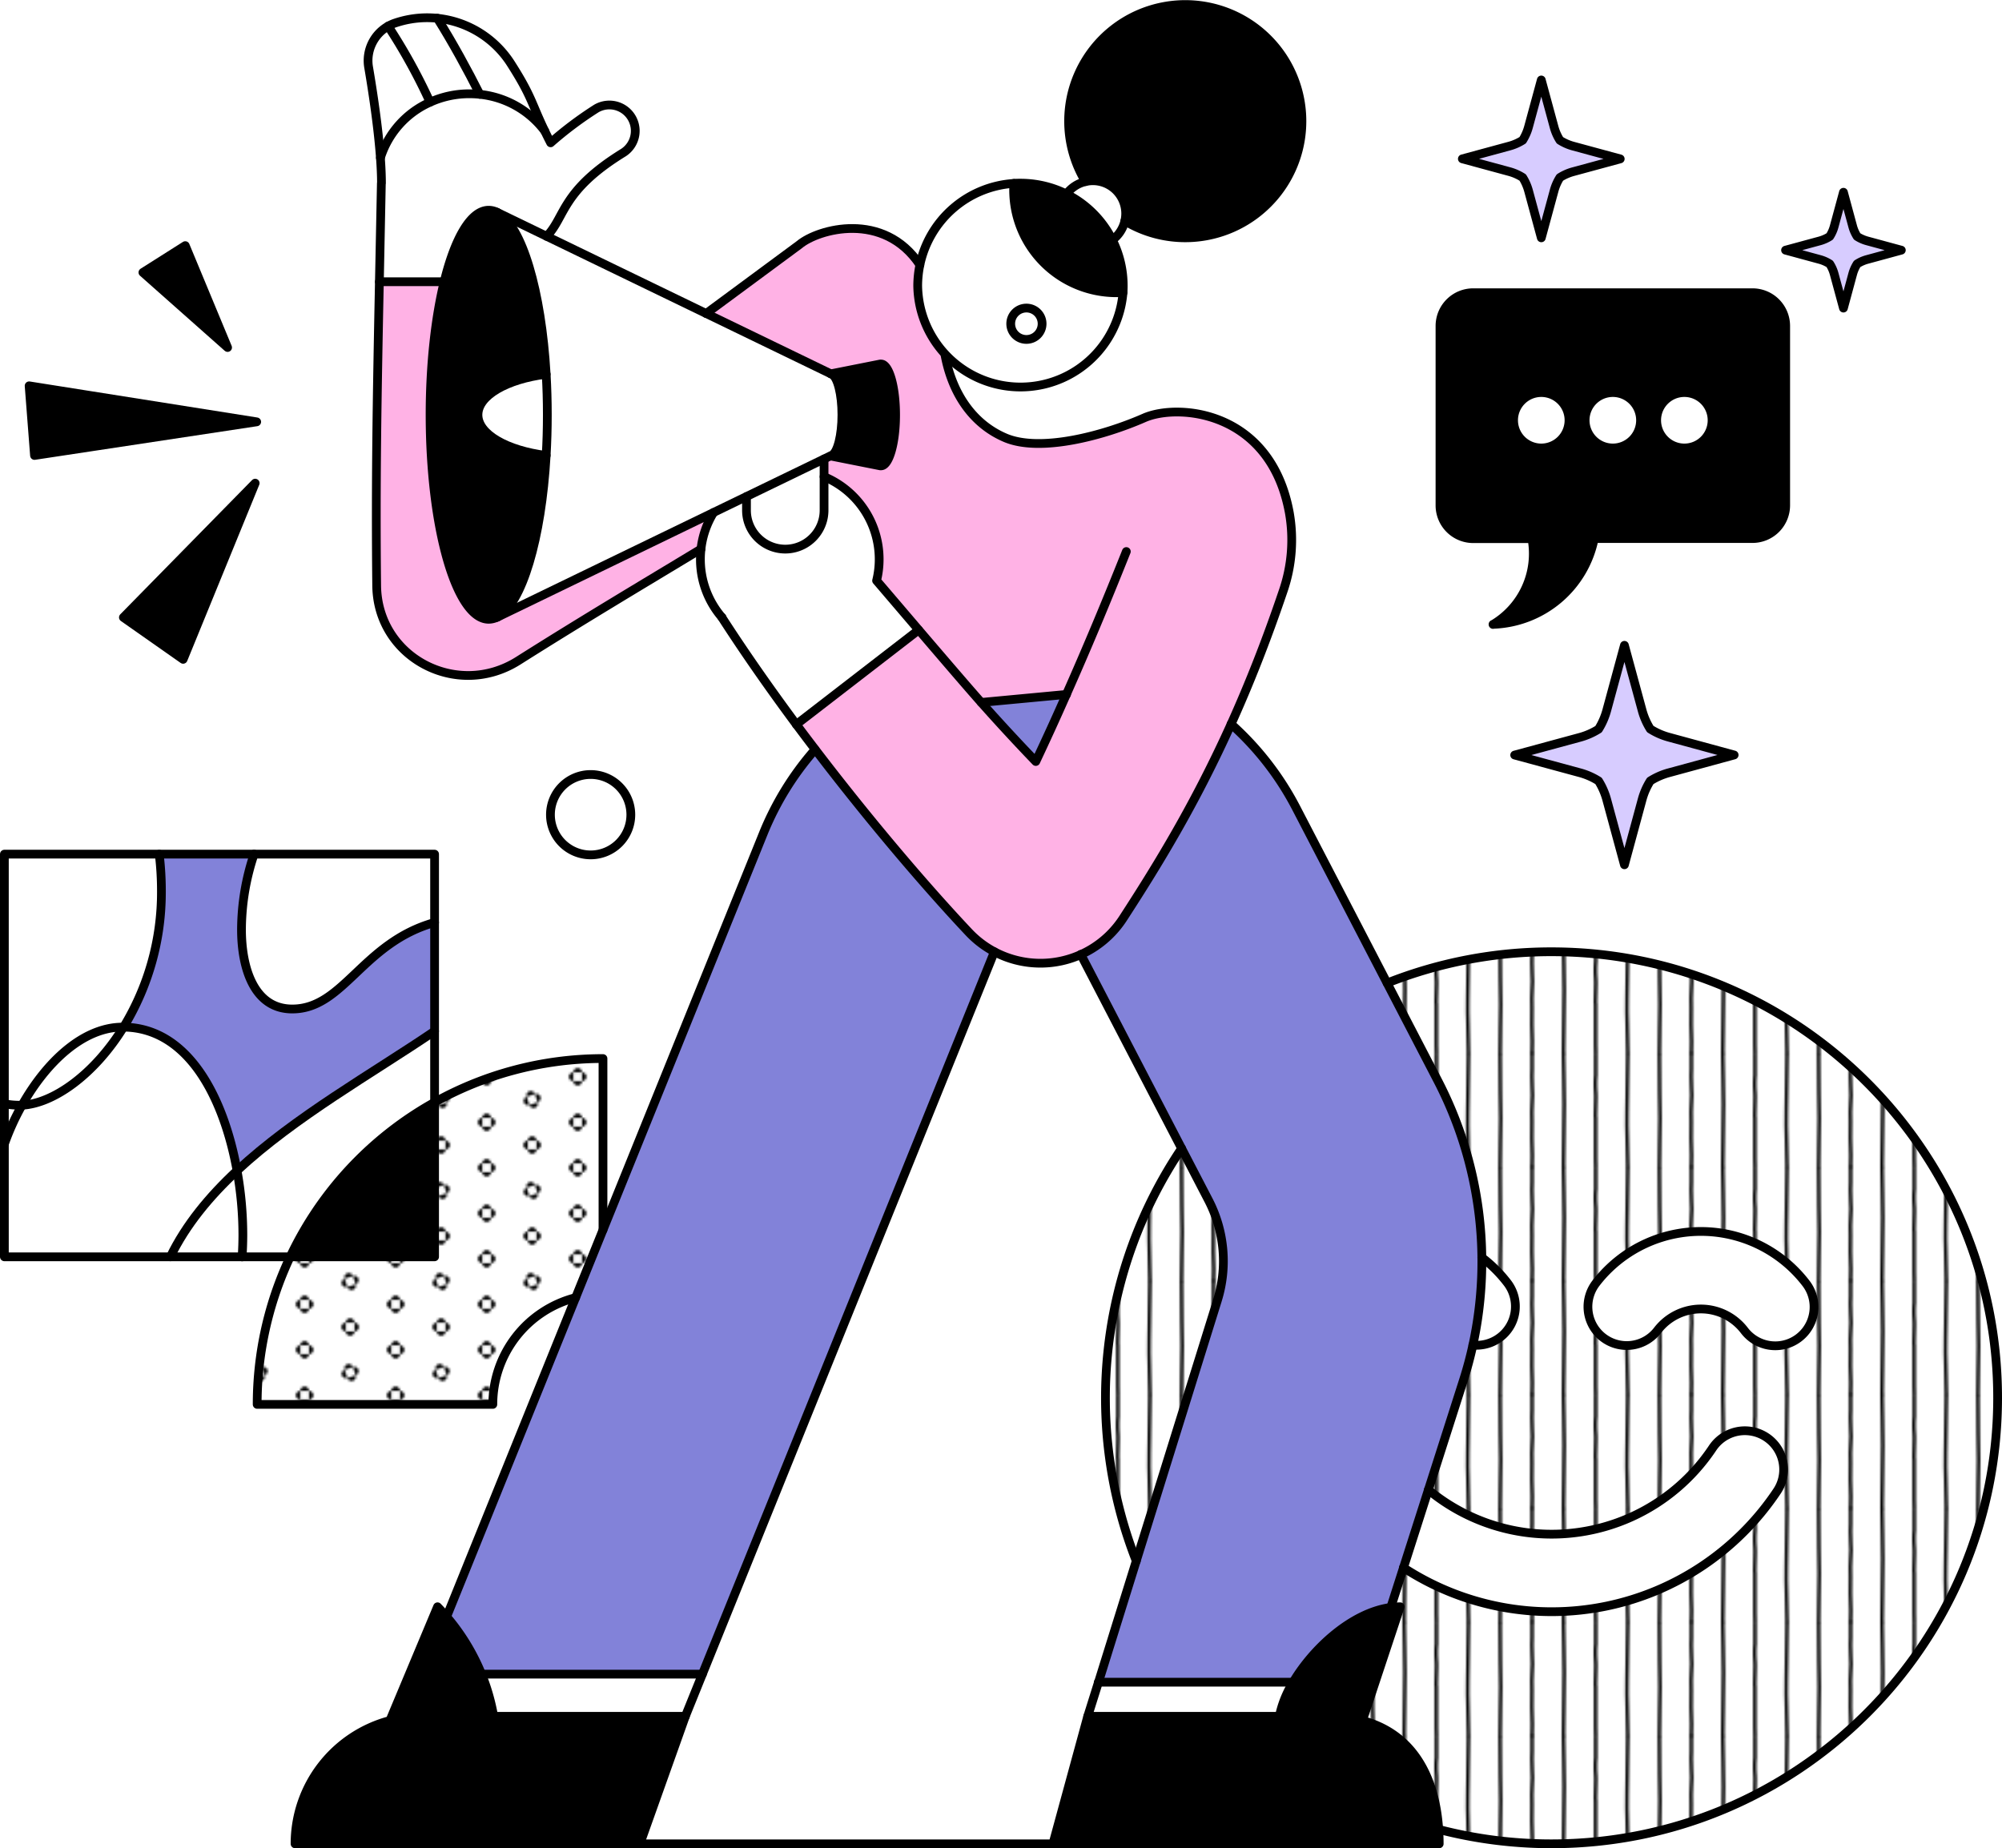 <svg xmlns="http://www.w3.org/2000/svg" xmlns:xlink="http://www.w3.org/1999/xlink" viewBox="0 0 915.07 844.88"><defs><style>.cls-1,.cls-10,.cls-2,.cls-9{fill:none;}.cls-2,.cls-9{stroke:#000;}.cls-10,.cls-2,.cls-9{stroke-linecap:round;stroke-linejoin:round;}.cls-2{stroke-width:1.5px;}.cls-3{fill:#fff;}.cls-4{fill:#d7ccff;}.cls-5{fill:#8282d9;}.cls-6{fill:url(#New_Pattern);}.cls-7{fill:#ffb2e5;}.cls-8{fill:url(#New_Pattern_2);}.cls-10,.cls-9{stroke-width:4px;}.cls-10{stroke:#fff;}</style><pattern id="New_Pattern" data-name="New Pattern" width="70" height="50" patternTransform="translate(-2308.4 -402.49) scale(1.04)" patternUnits="userSpaceOnUse" viewBox="0 0 70 50"><rect class="cls-1" width="70" height="50"/><path class="cls-2" d="M8.89,100c-.05-7.08.29-14.17.29-21.25,0-4.32-.37-17.48-.29-28.09"/><path class="cls-2" d="M22.94,99.84c0-1.65.09-3.31.09-5,0-2.48-.21-5-.21-7.45s0-3.83.05-7.28c0-1.44-.06-2.9-.06-4.35,0-3.1.31-4.62.31-7.37,0-1.4-.27-4.94-.27-8.33q0-1.61.09-3.21V50.11"/><path class="cls-2" d="M36.74,99.84c0-9.46.33-18.09.33-27.56,0-3.7-.15-7.46-.15-11.2,0-3.35-.1-7.29-.18-10.75"/><path class="cls-2" d="M50.93,99.75c0-1.24-.07-2.75-.07-4,0-1.92,0-3.86,0-5.79,0-3.87,0-7.66,0-11.51a8.42,8.42,0,0,1-.08-1.22c0-.32.18-6.68.18-8,0-2.2-.21-3.25-.21-5.64,0-1.3.06-2.65.17-3.86,0-2.89,0-5.89,0-9.05"/><path class="cls-2" d="M65,99.71c0-8.34-.55-15.73-.36-24.06.18-8.13.16-17.71.36-25.19"/><path class="cls-2" d="M8.89,50c-.05-7.08.29-14.17.29-21.25,0-4.32-.37-17.48-.29-28.09"/><path class="cls-2" d="M22.94,49.84c0-1.65.09-3.31.09-5,0-2.48-.21-5-.21-7.45s0-3.83.05-7.28c0-1.44-.06-2.9-.06-4.35,0-3.1.31-4.62.31-7.37,0-1.4-.27-4.94-.27-8.33q0-1.6.09-3.21V.11"/><path class="cls-2" d="M36.74,49.84c0-9.46.33-18.09.33-27.56,0-3.7-.15-7.46-.15-11.2,0-3.35-.1-7.29-.18-10.75"/><path class="cls-2" d="M50.93,49.75c0-1.24-.07-2.75-.07-4,0-1.92,0-3.86,0-5.79,0-3.87,0-7.66,0-11.51a8.42,8.42,0,0,1-.08-1.22c0-.32.18-6.68.18-8,0-2.2-.21-3.25-.21-5.64,0-1.3.06-2.65.17-3.86,0-2.89,0-5.89,0-9"/><path class="cls-2" d="M65,49.71c0-8.34-.55-15.73-.36-24.06.18-8.13.16-17.71.36-25.19"/><path class="cls-2" d="M8.89,0c-.05-7.08.29-14.17.29-21.25,0-4.32-.37-17.48-.29-28.09"/><path class="cls-2" d="M22.94-.16c0-1.65.09-3.31.09-5,0-2.48-.21-5-.21-7.45s0-3.83.05-7.28c0-1.44-.06-2.9-.06-4.35,0-3.1.31-4.62.31-7.37,0-1.4-.27-4.94-.27-8.33q0-1.61.09-3.21v-6.71"/><path class="cls-2" d="M36.74-.16c0-9.46.33-18.09.33-27.56,0-3.7-.15-7.46-.15-11.2,0-3.35-.1-7.29-.18-10.75"/><path class="cls-2" d="M50.93-.25c0-1.24-.07-2.75-.07-4,0-1.92,0-3.86,0-5.79,0-3.87,0-7.66,0-11.51a8.42,8.42,0,0,1-.08-1.22c0-.32.18-6.68.18-8,0-2.2-.21-3.25-.21-5.64,0-1.3.06-2.65.17-3.86,0-2.89,0-5.89,0-9.05"/><path class="cls-2" d="M65-.29c0-8.34-.55-15.73-.36-24.06.18-8.13.16-17.71.36-25.19"/></pattern><pattern id="New_Pattern_2" data-name="New Pattern 2" width="40" height="40" patternTransform="translate(-2606.37 -225.37) scale(1.04)" patternUnits="userSpaceOnUse" viewBox="0 0 40 40"><rect class="cls-1" width="40" height="40"/><path d="M36.18,30a1.9,1.9,0,0,0,1.91,1.91V28.09A1.9,1.9,0,0,0,36.18,30Z"/><path d="M40,33.82a1.9,1.9,0,0,0,1.91-1.91H38.09A1.9,1.9,0,0,0,40,33.82Z"/><path d="M40,26.18a1.9,1.9,0,0,0-1.91,1.91h3.82A1.9,1.9,0,0,0,40,26.18Z"/><path d="M16.18,40a1.9,1.9,0,0,0,1.91,1.91V38.09A1.9,1.9,0,0,0,16.18,40Z"/><path d="M21.91,38.09v3.82a1.91,1.91,0,0,0,0-3.82Z"/><path d="M20,36.18a1.9,1.9,0,0,0-1.91,1.91h3.82A1.9,1.9,0,0,0,20,36.18Z"/><path d="M1.91,28.09v3.82a1.91,1.91,0,0,0,0-3.82Z"/><path d="M36.18,10a1.9,1.9,0,0,0,1.91,1.91V8.09A1.9,1.9,0,0,0,36.18,10Z"/><path d="M40,13.82a1.9,1.9,0,0,0,1.91-1.91H38.09A1.9,1.9,0,0,0,40,13.82Z"/><path d="M40,6.18a1.9,1.9,0,0,0-1.91,1.91h3.82A1.9,1.9,0,0,0,40,6.18Z"/><path d="M18.79,16.37a1.92,1.92,0,0,0-1.21,2.42l3.63-1.21A1.92,1.92,0,0,0,18.79,16.37Z"/><path d="M22.42,21.21l-3.63,1.21a1.91,1.91,0,0,0,3.63-1.21Z"/><path d="M16.37,21.21a1.92,1.92,0,0,0,2.42,1.21l-1.21-3.63A1.92,1.92,0,0,0,16.37,21.21Z"/><path d="M23.63,18.79a1.92,1.92,0,0,0-2.42-1.21l1.21,3.63A1.92,1.92,0,0,0,23.63,18.79Z"/><path d="M1.91,8.09v3.82a1.91,1.91,0,0,0,0-3.82Z"/><path d="M20,3.82a1.9,1.9,0,0,0,1.91-1.91H18.09A1.9,1.9,0,0,0,20,3.82Z"/><path d="M0,33.82a1.9,1.9,0,0,0,1.91-1.91H-1.91A1.9,1.9,0,0,0,0,33.82Z"/><path d="M0,26.18a1.9,1.9,0,0,0-1.91,1.91H1.91A1.9,1.9,0,0,0,0,26.18Z"/><path d="M0,13.82a1.9,1.9,0,0,0,1.91-1.91H-1.91A1.9,1.9,0,0,0,0,13.82Z"/><path d="M0,6.18A1.9,1.9,0,0,0-1.91,8.09H1.91A1.9,1.9,0,0,0,0,6.18Z"/><path d="M16.18,0a1.9,1.9,0,0,0,1.91,1.91V-1.91A1.9,1.9,0,0,0,16.18,0Z"/><path d="M21.91-1.91V1.91A1.9,1.9,0,0,0,23.82,0,1.9,1.9,0,0,0,21.91-1.91Z"/></pattern></defs><g id="Layer_2" data-name="Layer 2"><g id="illustrations"><path class="cls-3" d="M270,354.06a18.37,18.37,0,1,1-18.38,18.36A18.35,18.35,0,0,1,270,354.06Z"/><path class="cls-4" d="M869.05,114.36l-15.72,4.28a16.36,16.36,0,0,0-4.47,2,16.72,16.72,0,0,0-2,4.47l-4.26,15.73-4.27-15.73a16.41,16.41,0,0,0-2-4.47,16.3,16.3,0,0,0-4.46-2l-15.73-4.28,15.73-4.27a16.63,16.63,0,0,0,4.46-2,16.41,16.41,0,0,0,2-4.47l4.27-15.73,4.26,15.73a16.72,16.72,0,0,0,2,4.47,16.7,16.7,0,0,0,4.47,2Z"/><path d="M816.2,149v82a15.2,15.2,0,0,1-15.2,15.2H728.67a48.76,48.76,0,0,1-46.24,39.21,37.65,37.65,0,0,0,17.79-39.21H673.39a15.2,15.2,0,0,1-15.21-15.2V149a15.19,15.19,0,0,1,15.21-15.19H801A15.19,15.19,0,0,1,816.2,149Zm-37.65,43.09a8.66,8.66,0,1,0-8.66,8.66A8.65,8.65,0,0,0,778.55,192.12Zm-32.7,0a8.66,8.66,0,1,0-8.65,8.66A8.65,8.65,0,0,0,745.85,192.12Zm-32.7,0a8.66,8.66,0,1,0-8.66,8.66A8.66,8.66,0,0,0,713.15,192.12Z"/><path class="cls-4" d="M792.64,345.13l-29.86,8.1a31.14,31.14,0,0,0-8.47,3.73,31.29,31.29,0,0,0-3.72,8.47l-8.1,29.86-8.11-29.86a31.92,31.92,0,0,0-3.72-8.47,31.2,31.2,0,0,0-8.48-3.73l-29.85-8.1,29.85-8.1a31.2,31.2,0,0,0,8.48-3.73,31.92,31.92,0,0,0,3.72-8.47L742.49,295l8.1,29.86a31.29,31.29,0,0,0,3.72,8.47,31.14,31.14,0,0,0,8.47,3.73Z"/><path class="cls-3" d="M769.89,183.47a8.66,8.66,0,1,1-8.65,8.65A8.65,8.65,0,0,1,769.89,183.47Z"/><path class="cls-3" d="M737.2,183.47a8.66,8.66,0,1,1-8.67,8.65A8.65,8.65,0,0,1,737.2,183.47Z"/><path class="cls-4" d="M740.57,72.64l-21.48,5.83A22,22,0,0,0,713,81.15a22.11,22.11,0,0,0-2.68,6.09l-5.83,21.48-5.83-21.48A22.7,22.7,0,0,0,696,81.15a22.24,22.24,0,0,0-6.11-2.68l-21.47-5.83,21.47-5.83A22.54,22.54,0,0,0,696,64.13a22.63,22.63,0,0,0,2.67-6.1l5.83-21.47L710.32,58a22,22,0,0,0,2.68,6.1,22.28,22.28,0,0,0,6.09,2.68Z"/><path class="cls-3" d="M704.49,183.47a8.66,8.66,0,1,1-8.66,8.65A8.66,8.66,0,0,1,704.49,183.47Z"/><path class="cls-5" d="M677.32,574.82a177.91,177.91,0,0,1-4.11,40.07c-1.17,5.33-2.58,10.62-4.25,15.83l-33.29,104.1C618,737.16,600.32,753.37,591.05,769H502.1l54.27-174.29a60.38,60.38,0,0,0-3.9-45.88L494,436.29a44.87,44.87,0,0,0,19.39-16.67c15.83-24.39,32.73-52,49.28-88.65a134.7,134.7,0,0,1,29.79,38.41l64.89,125A178.86,178.86,0,0,1,677.32,574.82Z"/><path class="cls-3" d="M669,630.72c1.67-5.21,3.08-10.5,4.25-15.83h0a16,16,0,0,0,1.7.08A17.73,17.73,0,0,0,689,586.46a61.4,61.4,0,0,0-11.7-11.64h0a178.86,178.86,0,0,0-19.94-80.47l-23.35-45a203.42,203.42,0,0,1,75.5-14.3c112.61.2,203.74,91.64,203.54,204.25S821.43,843.08,708.82,842.88a204.4,204.4,0,0,1-51.2-6.58h0c-1.55-24.09-12-43.72-34.87-49.78l17.25-52a31.37,31.37,0,0,0-4.32.3l5.8-18.16a123.91,123.91,0,0,0,170.82-35,17.73,17.73,0,1,0-29.5-19.68,88.41,88.41,0,0,1-129.92,19.11Zm153.26-19.17a17.71,17.71,0,0,0,3.3-24.85,60.51,60.51,0,0,0-96-.17,17.74,17.74,0,1,0,28.09,21.66,25,25,0,0,1,39.75.07A17.73,17.73,0,0,0,822.22,611.55Z"/><path class="cls-6" d="M669,630.72c1.67-5.21,3.08-10.5,4.25-15.83h0a16,16,0,0,0,1.7.08A17.73,17.73,0,0,0,689,586.46a61.4,61.4,0,0,0-11.7-11.64h0a178.86,178.86,0,0,0-19.94-80.47l-23.35-45a203.42,203.42,0,0,1,75.5-14.3c112.61.2,203.74,91.64,203.54,204.25S821.43,843.08,708.82,842.88a204.4,204.4,0,0,1-51.2-6.58h0c-1.55-24.09-12-43.72-34.87-49.78l17.25-52a31.37,31.37,0,0,0-4.32.3l5.8-18.16a123.91,123.91,0,0,0,170.82-35,17.73,17.73,0,1,0-29.5-19.68,88.41,88.41,0,0,1-129.92,19.11Zm153.26-19.17a17.71,17.71,0,0,0,3.3-24.85,60.51,60.51,0,0,0-96-.17,17.74,17.74,0,1,0,28.09,21.66,25,25,0,0,1,39.75.07A17.73,17.73,0,0,0,822.22,611.55Z"/><path d="M657.83,842.88H481.27l15.91-58.28h87.59a48.1,48.1,0,0,1,6.28-15.6c9.27-15.63,27-31.84,44.62-34.18a31.37,31.37,0,0,1,4.32-.3l-17.25,52c22.9,6.06,33.32,25.69,34.87,49.78Q657.84,839.54,657.83,842.88Z"/><path class="cls-7" d="M419.88,288c-6-7.11-12.35-14.55-19.21-22.57a40.34,40.34,0,0,0,1.18-9.77,40.88,40.88,0,0,0-25.19-37.75v-8.07l3-1.46,22.6,4.49a2.58,2.58,0,0,0,.39,0c3.68,0,6.67-10.41,6.67-23.27s-3-23.27-6.67-23.27a1.72,1.72,0,0,0-.39,0l-22.6,4.49-56.95-27.56h0l42.61-31.48c8.57-7.19,38.59-15.59,55.09,9.21a47.83,47.83,0,0,0-1,9.64A46.73,46.73,0,0,0,432,162.61h0c3.59,18.56,13.53,31.61,27.6,37.56,15.9,6.7,44.63-.92,63.42-9.16,15.44-6.75,57.75-3.44,66.31,43.41a71.62,71.62,0,0,1-2.82,35.73c-7.74,22.89-15.71,42.94-23.78,60.81-16.55,36.67-33.45,64.26-49.28,88.65a45,45,0,0,1-70.67,6.51c-19.78-21-45.46-51.09-70.18-83.55q-4.32-5.65-8.6-11.4Zm28.61,33.11c7.81,8.8,15.93,17.63,24.95,27,4.86-10.32,9.49-20.45,14-30.7Z"/><path d="M541.79,2a53.36,53.36,0,1,1-27.64,99h0a15.19,15.19,0,0,0,.39-3.39,15,15,0,0,0-15-15,15.26,15.26,0,0,0-3.39.39A53.37,53.37,0,0,1,541.79,2Z"/><path class="cls-6" d="M552.47,548.83a60.38,60.38,0,0,1,3.9,45.88l-37,118.9A204.27,204.27,0,0,1,540.09,525Z"/><path class="cls-3" d="M514.53,97.62a15.19,15.19,0,0,1-.39,3.39,15,15,0,0,1-5.68,8.68,47.16,47.16,0,0,0-21-21A15,15,0,0,1,496.13,83a15.26,15.26,0,0,1,3.39-.39A15,15,0,0,1,514.53,97.62Z"/><path d="M513.41,130.7c0,1,0,2-.1,3-1,.07-2,.11-3,.11a47,47,0,0,1-47-47c0-1,0-2,.1-3,1-.07,2-.11,3-.11a47,47,0,0,1,47,47Z"/><path class="cls-3" d="M510.29,133.84c1,0,2,0,3-.11a47,47,0,0,1-93.84-3,47.83,47.83,0,0,1,1-9.64,47,47,0,0,1,43-37.23c-.07,1-.1,2-.1,3A47,47,0,0,0,510.29,133.84Zm-34,14.12a7.17,7.17,0,1,0-7.16,7.17A7.17,7.17,0,0,0,476.32,148Z"/><path class="cls-3" d="M502.1,769h88.95a48.1,48.1,0,0,0-6.28,15.6H497.18c.82-2.57,2.55-8.06,4.9-15.6Z"/><path class="cls-5" d="M448.49,321.11l39-3.66c-4.55,10.25-9.18,20.38-14,30.7C464.42,338.74,456.3,329.91,448.49,321.11Z"/><path class="cls-3" d="M469.16,140.79A7.17,7.17,0,1,1,462,148,7.17,7.17,0,0,1,469.16,140.79Z"/><path class="cls-5" d="M454.51,435.09,321,765.31H220.12a95.65,95.65,0,0,0-16-26.24l71.47-176.82h0L348.89,381a134.51,134.51,0,0,1,23.67-38.36h0c24.72,32.46,50.4,62.59,70.18,83.55A45,45,0,0,0,454.51,435.09Z"/><path class="cls-3" d="M419.88,288,364,331.18c-12-16.2-23.61-32.76-34-48.87h0l0-.06a40.6,40.6,0,0,1-9.84-26.58,41.94,41.94,0,0,1,.26-4.65,40.74,40.74,0,0,1,5.76-16.72l15-7.28v6.28a17.73,17.73,0,1,0,35.46,0V217.91a40.88,40.88,0,0,1,25.19,37.75,40.34,40.34,0,0,1-1.18,9.77C407.53,273.45,413.85,280.89,419.88,288Z"/><path d="M402.69,166.37c3.68,0,6.67,10.41,6.67,23.27s-3,23.27-6.67,23.27a2.58,2.58,0,0,1-.39,0l-22.6-4.49.53-.26c2.6-1.26,4.6-9.05,4.6-18.48s-2-17.22-4.6-18.48l-.53-.26,22.6-4.49A1.72,1.72,0,0,1,402.69,166.37Z"/><path class="cls-3" d="M380.23,171.16c2.6,1.26,4.6,9.05,4.6,18.48s-2,17.22-4.6,18.48L227.45,282.06c11.12-5.93,20-35.68,22.19-73.85.35-6,.53-12.22.53-18.57s-.18-12.57-.53-18.57c-2.2-38.17-11.07-67.92-22.19-73.85Z"/><path class="cls-3" d="M376.66,217.91v15.38a17.73,17.73,0,1,1-35.46,0V227l35.46-17.17Z"/><path class="cls-7" d="M227.45,282.06l98.71-47.77A40.74,40.74,0,0,0,320.4,251c-26.77,16.18-53.84,32.28-83.56,51.07-27.91,17.62-64.32-1.38-64.67-34.39-.52-46.75.21-87.19,1.24-138.89H203c-4,16.35-6.45,37.61-6.45,60.84,0,51.63,12,93.49,26.79,93.49a8.58,8.58,0,0,0,3.72-.89Z"/><path class="cls-3" d="M321,765.31l-7.79,19.29h-87.6a94.58,94.58,0,0,0-5.53-19.29Z"/><path d="M313.25,784.6,292.5,842.88H134.86a58.3,58.3,0,0,1,43.36-56.36l21.77-52c1.43,1.48,2.83,3,4.15,4.55a95.65,95.65,0,0,1,16,26.24,94.58,94.58,0,0,1,5.53,19.29Z"/><path class="cls-3" d="M288.82,53.48a11.83,11.83,0,0,1-3.89,16.27c-28.49,17.54-26.49,29.43-35.1,38.29L227.09,97a8.44,8.44,0,0,0-3.72-.89c-8.13,0-15.42,12.66-20.34,32.65H173.41l.9-45h.05c0-3.56-.17-7.49-.48-11.61a41.44,41.44,0,0,1,22.7-25.43,43.43,43.43,0,0,1,18-3.85,44.32,44.32,0,0,1,4.78.26A42.6,42.6,0,0,1,249,59.88c.78,1.63,1.66,3.41,2.68,5.4a168.06,168.06,0,0,1,20.92-15.69A11.8,11.8,0,0,1,288.82,53.48Z"/><path class="cls-3" d="M275.61,562.25l-12.51,31A50.38,50.38,0,0,0,225.26,642H117.55a157.52,157.52,0,0,1,15.07-67.45h66V503.89a157.29,157.29,0,0,1,77-20Z"/><path class="cls-8" d="M275.61,562.25l-12.51,31A50.38,50.38,0,0,0,225.26,642H117.55a157.52,157.52,0,0,1,15.07-67.45h66V503.89a157.29,157.29,0,0,1,77-20Z"/><path class="cls-3" d="M249.64,171.07c.35,6,.53,12.21.53,18.57s-.18,12.57-.53,18.57c-18-2.29-31.18-9.74-31.18-18.57S231.65,173.35,249.64,171.07Z"/><path class="cls-3" d="M233.35,28.81C243.07,44,242.81,47,249,59.88a42.6,42.6,0,0,0-29.64-16.75c-5.58-11-12.28-23.4-19.44-34.81A45.07,45.07,0,0,1,233.35,28.81Z"/><path d="M227.09,97l.36.18c11.12,5.93,20,35.68,22.19,73.85-18,2.28-31.18,9.73-31.18,18.57s13.19,16.28,31.18,18.57c-2.2,38.17-11.07,67.92-22.19,73.85l-.36.18a8.58,8.58,0,0,1-3.72.89c-14.79,0-26.79-41.86-26.79-93.49,0-23.23,2.43-44.49,6.45-60.84,4.92-20,12.21-32.65,20.34-32.65A8.44,8.44,0,0,1,227.09,97Z"/><path class="cls-3" d="M219.32,43.13a44.32,44.32,0,0,0-4.78-.26,43.43,43.43,0,0,0-18,3.85h0a263.57,263.57,0,0,0-19.19-34.77,18.56,18.56,0,0,1,3.07-1.39,45.32,45.32,0,0,1,19.42-2.23C207,19.73,213.74,32.09,219.32,43.13Z"/><path d="M198.64,503.89v70.65h-66A158.81,158.81,0,0,1,198.64,503.89Z"/><path class="cls-3" d="M198.64,471.37v32.52a158.81,158.81,0,0,0-66,70.65H110.7c.22-3.48.34-6.89.34-10.22a166.47,166.47,0,0,0-2.66-29.2C134.84,510.48,169.9,490.87,198.64,471.37Z"/><path class="cls-5" d="M198.64,421.73v49.64c-28.74,19.5-63.8,39.11-90.26,63.75-5.88-32.77-22-65.35-51.91-65.62a118.09,118.09,0,0,0,17.31-62.12,139.82,139.82,0,0,0-1-16.91h43.38A108.87,108.87,0,0,0,110.38,425c0,17,5.48,36.25,23.2,36.25C157.07,461.27,165.65,431,198.64,421.73Z"/><path class="cls-3" d="M198.64,390.47v31.26c-33,9.26-41.57,39.54-65.06,39.54-17.72,0-23.2-19.22-23.2-36.25a108.87,108.87,0,0,1,5.76-34.55Z"/><path class="cls-3" d="M196.58,46.71h0a41.44,41.44,0,0,0-22.7,25.43c-1-13.74-3.39-29.64-5.33-41.07a18.52,18.52,0,0,1,8.84-19.14A263.57,263.57,0,0,1,196.58,46.71Z"/><polygon points="117.33 192.84 15.77 208.21 13.31 176.37 117.33 192.84"/><polygon points="116.64 220.86 83.71 301.41 56.4 282.24 116.64 220.86"/><path class="cls-3" d="M111,564.32c0,3.33-.12,6.74-.34,10.22H77.87c7.1-14.65,17.82-27.62,30.51-39.42A166.47,166.47,0,0,1,111,564.32Z"/><polygon points="84.68 112.28 104.03 158.86 65.32 124.54 84.68 112.28"/><path class="cls-3" d="M108.38,535.12C95.69,546.92,85,559.89,77.87,574.54H2V523a112.08,112.08,0,0,1,8.06-17.75c14.29-.7,33-13.95,46.41-35.7C86.41,469.77,102.5,502.35,108.38,535.12Z"/><path class="cls-3" d="M72.76,390.47a139.82,139.82,0,0,1,1,16.91A118.09,118.09,0,0,1,56.47,469.5h-.38c-18.24,0-35.05,16.18-46,35.71-.41,0-.81,0-1.21,0A36.47,36.47,0,0,1,2,504.58V390.47Z"/><path class="cls-3" d="M56.09,469.49h.38c-13.44,21.75-32.12,35-46.41,35.7C21,485.67,37.85,469.49,56.09,469.49Z"/><path class="cls-3" d="M8.85,505.24c.4,0,.8,0,1.21,0A112.08,112.08,0,0,0,2,523V504.58A36.47,36.47,0,0,0,8.85,505.24Z"/><path class="cls-9" d="M657.62,836.3a204.4,204.4,0,0,0,51.2,6.58c112.61.2,204.06-90.93,204.25-203.54s-90.93-204-203.54-204.25a203.42,203.42,0,0,0-75.5,14.3"/><path class="cls-9" d="M540.09,525a204.27,204.27,0,0,0-20.72,188.61"/><path class="cls-9" d="M652.87,681.05a88.41,88.41,0,0,0,129.92-19.11,17.73,17.73,0,1,1,29.5,19.68,123.91,123.91,0,0,1-170.82,35"/><path class="cls-9" d="M743.51,615.1a17.73,17.73,0,0,1-14-28.57,60.51,60.51,0,0,1,96,.17,17.73,17.73,0,0,1-28.16,21.56,25,25,0,0,0-39.75-.07A17.76,17.76,0,0,1,743.51,615.1Z"/><path class="cls-9" d="M673.22,614.89a16,16,0,0,0,1.7.08A17.73,17.73,0,0,0,689,586.46a61.4,61.4,0,0,0-11.7-11.64"/><path class="cls-9" d="M682.43,285.46a37.65,37.65,0,0,0,17.79-39.21H673.39a15.2,15.2,0,0,1-15.21-15.2V149a15.19,15.19,0,0,1,15.21-15.19H801A15.19,15.19,0,0,1,816.2,149v82a15.2,15.2,0,0,1-15.2,15.2H728.67a48.76,48.76,0,0,1-46.24,39.21Z"/><path class="cls-10" d="M713.15,192.12a8.66,8.66,0,1,0-8.66,8.66A8.66,8.66,0,0,0,713.15,192.12Z"/><path class="cls-10" d="M745.85,192.12a8.66,8.66,0,1,0-8.65,8.66A8.65,8.65,0,0,0,745.85,192.12Z"/><path class="cls-10" d="M778.55,192.12a8.66,8.66,0,1,0-8.66,8.66A8.65,8.65,0,0,0,778.55,192.12Z"/><path class="cls-9" d="M792.64,345.13,762.78,337a31.14,31.14,0,0,1-8.47-3.73,31.29,31.29,0,0,1-3.72-8.47L742.49,295l-8.11,29.86a31.92,31.92,0,0,1-3.72,8.47,31.2,31.2,0,0,1-8.48,3.73l-29.85,8.1,29.85,8.1a31.2,31.2,0,0,1,8.48,3.73,31.92,31.92,0,0,1,3.72,8.47l8.11,29.86,8.1-29.86a31.29,31.29,0,0,1,3.72-8.47,31.14,31.14,0,0,1,8.47-3.73Z"/><path class="cls-9" d="M740.57,72.64l-21.48-5.83A22.28,22.28,0,0,1,713,64.13a22,22,0,0,1-2.68-6.1l-5.83-21.47L698.66,58a22.63,22.63,0,0,1-2.67,6.1,22.54,22.54,0,0,1-6.11,2.68l-21.47,5.83,21.47,5.83A22.24,22.24,0,0,1,696,81.15a22.7,22.7,0,0,1,2.67,6.09l5.83,21.48,5.83-21.48A22.11,22.11,0,0,1,713,81.15a22,22,0,0,1,6.09-2.68Z"/><path class="cls-9" d="M869.05,114.36l-15.72-4.27a16.7,16.7,0,0,1-4.47-2,16.72,16.72,0,0,1-2-4.47l-4.26-15.73-4.27,15.73a16.41,16.41,0,0,1-2,4.47,16.63,16.63,0,0,1-4.46,2l-15.73,4.27,15.73,4.28a16.3,16.3,0,0,1,4.46,2,16.41,16.41,0,0,1,2,4.47l4.27,15.73,4.26-15.73a16.72,16.72,0,0,1,2-4.47,16.36,16.36,0,0,1,4.47-2Z"/><path class="cls-9" d="M288.34,372.42A18.37,18.37,0,1,0,270,390.8,18.35,18.35,0,0,0,288.34,372.42Z"/><polygon class="cls-9" points="116.64 220.86 56.4 282.24 83.71 301.41 116.64 220.86"/><polygon class="cls-9" points="117.33 192.84 13.31 176.37 15.77 208.21 117.33 192.84"/><polygon class="cls-9" points="104.03 158.86 65.32 124.54 84.68 112.28 104.03 158.86"/><path class="cls-9" d="M263.1,593.2A50.38,50.38,0,0,0,225.26,642H117.55A158,158,0,0,1,275.61,483.91v78.33"/><polygon class="cls-9" points="198.64 503.89 198.64 574.54 2 574.54 2 390.46 198.64 390.46 198.64 503.89"/><path class="cls-9" d="M2,504.58a36.47,36.47,0,0,0,6.85.66c.4,0,.8,0,1.21,0,14.29-.75,33-13.95,46.41-35.7a118.18,118.18,0,0,0,17.31-62.12,139.82,139.82,0,0,0-1-16.91"/><path class="cls-9" d="M2,523a112.08,112.08,0,0,1,8.06-17.75c11-19.53,27.79-35.71,46-35.71h.38c29.94.27,46,32.85,51.91,65.62a166.47,166.47,0,0,1,2.66,29.2c0,3.33-.12,6.74-.34,10.22"/><path class="cls-9" d="M77.87,574.54c7.1-14.65,17.83-27.62,30.51-39.42,26.48-24.62,61.52-44.25,90.26-63.75"/><path class="cls-9" d="M116.14,390.47A108.87,108.87,0,0,0,110.38,425c0,17,5.48,36.25,23.2,36.25,23.49,0,32.07-30.28,65.06-39.54"/><path class="cls-9" d="M513.31,133.73c.06-1,.1-2,.1-3a46.74,46.74,0,0,0-4.95-21,47,47,0,0,0-42-26c-1,0-2,0-3,.11a47,47,0,0,0-43,37.23,47.83,47.83,0,0,0-1,9.64,47,47,0,0,0,93.84,3Z"/><path class="cls-9" d="M463.41,83.83c-.07,1-.1,2-.1,3a47,47,0,0,0,47,47c1,0,2,0,3-.11h0"/><path class="cls-9" d="M514.15,101a53.32,53.32,0,1,0-18-18"/><path class="cls-9" d="M508.46,109.69a15,15,0,0,0,5.68-8.68,15.19,15.19,0,0,0,.39-3.39,15,15,0,0,0-15-15,15.26,15.26,0,0,0-3.39.39,15,15,0,0,0-8.67,5.69"/><path class="cls-9" d="M476.32,148a7.17,7.17,0,1,0-7.16,7.17A7.17,7.17,0,0,0,476.32,148Z"/><path class="cls-9" d="M326.16,234.29A40.59,40.59,0,0,0,320.4,251a41.94,41.94,0,0,0-.26,4.65A40.6,40.6,0,0,0,330,282.24"/><path class="cls-9" d="M249,59.88a42.67,42.67,0,0,0-29.64-16.75,44.32,44.32,0,0,0-4.78-.26,43.43,43.43,0,0,0-18,3.85,41.47,41.47,0,0,0-22.7,25.43"/><path class="cls-9" d="M320.4,251c-26.77,16.18-53.84,32.28-83.56,51.07-27.91,17.62-64.32-1.38-64.67-34.39-.52-46.75.19-87.19,1.24-138.89l.9-45h.05c0-3.56-.18-7.49-.48-11.61-1-13.74-3.39-29.64-5.33-41.07a18.14,18.14,0,0,1,11.91-20.53,45.42,45.42,0,0,1,52.89,18.26C243.07,44,242.81,47,249,59.88c.78,1.63,1.66,3.41,2.68,5.4a168.06,168.06,0,0,1,20.92-15.69,11.83,11.83,0,0,1,12.37,20.16c-28.49,17.54-26.49,29.43-35.1,38.29"/><path class="cls-9" d="M322.75,143.33l42.61-31.48c8.57-7.19,38.59-15.59,55.09,9.21"/><path class="cls-9" d="M376.66,217.91a40.88,40.88,0,0,1,25.19,37.75,40.34,40.34,0,0,1-1.18,9.77c6.86,8,38.24,44.91,47.82,55.68,7.82,8.79,15.93,17.63,24.95,27,4.86-10.32,9.49-20.45,14-30.7,9.07-20.43,17.83-41.33,27.38-65.28"/><path class="cls-9" d="M432,162.62c3.59,18.56,13.53,31.61,27.6,37.56,15.9,6.7,44.63-.92,63.42-9.16,15.44-6.75,57.75-3.44,66.31,43.41a71.62,71.62,0,0,1-2.82,35.73c-7.74,22.89-15.71,42.94-23.78,60.81-16.55,36.67-33.45,64.26-49.28,88.65a45,45,0,0,1-70.67,6.51c-19.78-21-45.44-51.11-70.18-83.55q-4.32-5.65-8.6-11.4c-12-16.19-23.61-32.76-34-48.87h0l0-.06"/><path class="cls-9" d="M177.39,11.94a263.57,263.57,0,0,1,19.19,34.77"/><path class="cls-9" d="M199.88,8.31h0c7.16,11.41,13.86,23.77,19.44,34.81"/><path class="cls-9" d="M227.45,282.06c11.12-5.93,20-35.68,22.19-73.85.35-6,.53-12.22.53-18.57s-.18-12.57-.53-18.57c-2.23-38.17-11.07-67.92-22.19-73.85"/><path class="cls-9" d="M227.09,97a8.44,8.44,0,0,0-3.72-.89c-8.13,0-15.42,12.66-20.34,32.65-4,16.35-6.45,37.61-6.45,60.84,0,51.63,12,93.49,26.79,93.49a8.58,8.58,0,0,0,3.72-.89"/><path class="cls-9" d="M227.09,97l153.14,74.12c2.6,1.26,4.6,9.05,4.6,18.48s-2,17.22-4.6,18.48L227.09,282.24"/><path class="cls-9" d="M379.7,170.9l22.6-4.49a1.72,1.72,0,0,1,.39,0c3.68,0,6.67,10.41,6.67,23.27s-3,23.27-6.67,23.27a2.58,2.58,0,0,1-.39,0l-22.6-4.49"/><path class="cls-9" d="M249.64,208.21c-18-2.29-31.18-9.74-31.18-18.57s13.19-16.29,31.18-18.57"/><path class="cls-9" d="M562.7,331a134.7,134.7,0,0,1,29.79,38.41l64.89,125a179.68,179.68,0,0,1,15.83,120.54c-1.17,5.33-2.58,10.62-4.25,15.83l-33.29,104.1"/><path class="cls-9" d="M502.1,769l54.27-174.29a60.38,60.38,0,0,0-3.9-45.88L494,436.29"/><path class="cls-9" d="M497.18,784.6c.82-2.57,2.55-8.06,4.9-15.6"/><line class="cls-9" x1="454.51" y1="435.09" x2="313.25" y2="784.6"/><line class="cls-9" x1="363.97" y1="331.18" x2="419.88" y2="288"/><line class="cls-9" x1="173.41" y1="128.8" x2="203.03" y2="128.8"/><path class="cls-9" d="M376.66,209.84v23.45a17.73,17.73,0,1,1-35.46,0V227"/><path class="cls-9" d="M204.14,739.07c-1.33-1.56-2.72-3.07-4.15-4.55l-21.77,52a58.3,58.3,0,0,0-43.36,56.36H292.5l20.75-58.28h-87.6a94.58,94.58,0,0,0-5.53-19.29A96.44,96.44,0,0,0,204.14,739.07Z"/><path class="cls-9" d="M657.61,836.3c.14,2.16.22,4.35.22,6.58H481.27l15.91-58.28h87.59a48.1,48.1,0,0,1,6.28-15.6c9.27-15.63,27-31.82,44.62-34.18a33,33,0,0,1,4.32-.3l-17.25,52C645.64,792.58,656,812.21,657.61,836.3Z"/><path class="cls-9" d="M204.14,739.07l71.47-176.82h0L348.89,381a134.51,134.51,0,0,1,23.67-38.36"/><polyline class="cls-9" points="448.49 321.11 487.48 317.45 487.49 317.45"/><line class="cls-9" x1="481.27" y1="842.88" x2="292.5" y2="842.88"/><line class="cls-9" x1="220.13" y1="765.31" x2="321.04" y2="765.31"/><line class="cls-9" x1="502.08" y1="769" x2="591.05" y2="769"/></g></g></svg>